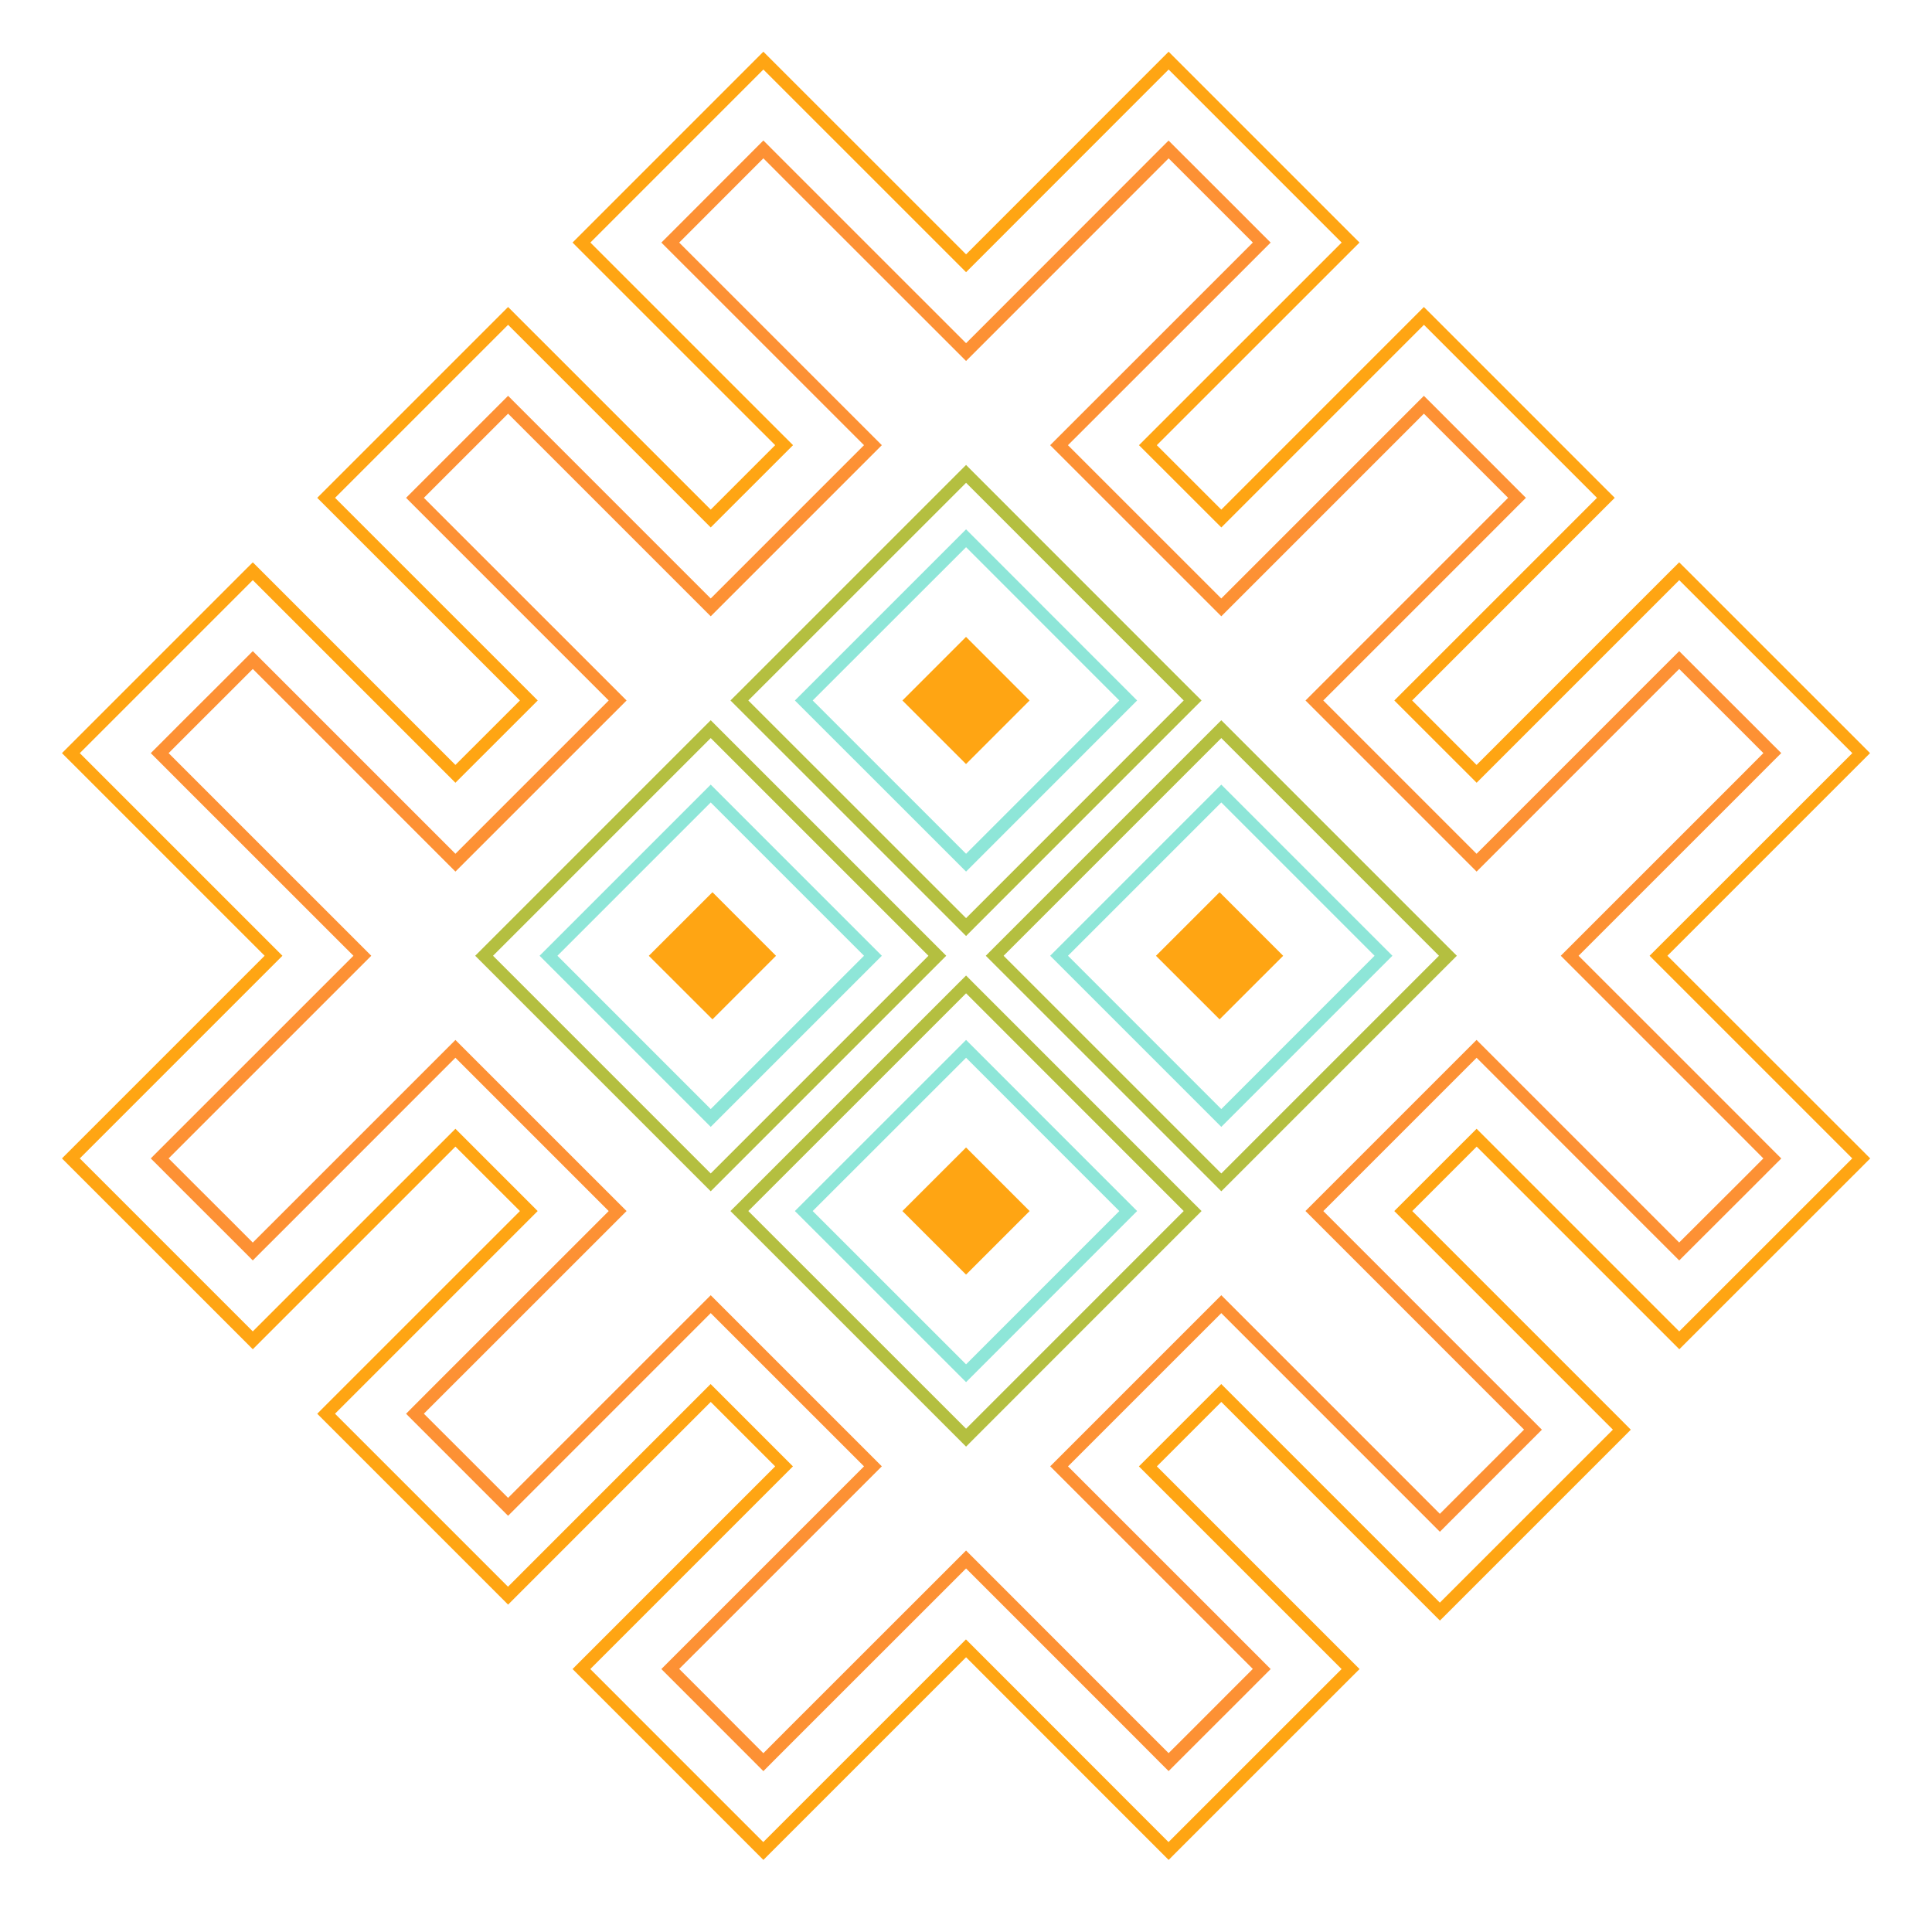 <?xml version="1.0" encoding="utf-8"?>
<!-- Generator: Adobe Illustrator 16.0.0, SVG Export Plug-In . SVG Version: 6.00 Build 0)  -->
<!DOCTYPE svg PUBLIC "-//W3C//DTD SVG 1.1//EN" "http://www.w3.org/Graphics/SVG/1.1/DTD/svg11.dtd">
<svg version="1.1" id="Layer_1" xmlns="http://www.w3.org/2000/svg" xmlns:xlink="http://www.w3.org/1999/xlink" x="0px" y="0px"
	 width="283px" height="283px" viewBox="0 0 283 283" enable-background="new 0 0 283 283" xml:space="preserve">
<path fill="#FD9134" d="M111.819,20.579l-1.306,1.306l-3.413,3.417l-5.506,5.512l-3.413,3.417l-1.306,1.302l1.306,1.305l3.413,3.41
	L126.56,65.21l-22.454,22.454L79.138,62.695l-3.41-3.41l-1.303-1.305l-1.305,1.305l-3.413,3.41l-5.513,5.512l-3.41,3.41
	l-1.302,1.305l1.302,1.305l3.41,3.41l24.969,24.969L66.71,125.061l-24.963-24.965l-3.413-3.411l-1.306-1.305l-1.305,1.305
	l-3.407,3.411l-5.519,5.502l-3.406,3.417l-1.306,1.305l1.306,1.302l3.406,3.414L51.772,140l-24.975,24.969l-3.406,3.407
	l-1.306,1.308l1.306,1.303l3.406,3.416l5.519,5.509l3.407,3.405l1.305,1.31l1.306-1.31l3.413-3.405l24.963-24.972l22.453,22.455
	l-24.969,24.965l-3.41,3.414l-1.302,1.311l1.302,1.307l3.41,3.408l5.513,5.518l3.413,3.412l1.305,1.303l1.303-1.303l3.41-3.412
	l24.969-24.974l22.454,22.45l-24.966,24.966l-3.413,3.41l-1.306,1.31l1.306,1.307l3.413,3.412l5.506,5.51l3.413,3.416l1.306,1.312
	l1.305-1.312l3.414-3.42l24.972-24.959l24.959,24.963l3.401,3.414l1.31,1.305l1.303-1.305l3.416-3.414l5.516-5.51l3.407-3.41
	l1.306-1.305l-1.306-1.312l-3.407-3.41l-24.975-24.966l22.457-22.45l27.305,27.309l3.406,3.408l1.306,1.312l1.306-1.312l3.413-3.408
	l5.505-5.521l3.414-3.403l1.305-1.309l-1.305-1.311l-3.414-3.406l-27.297-27.307l22.454-22.455l24.959,24.971l3.413,3.406
	l1.307,1.309l1.308-1.309l3.411-3.406l5.517-5.508l3.401-3.405l1.312-1.31l-1.312-1.307l-3.401-3.413L231.23,140l24.972-24.965
	l3.407-3.417l1.309-1.305l-1.309-1.305l-3.407-3.41l-5.513-5.502l-3.414-3.411l-1.305-1.305l-1.311,1.305l-3.413,3.411
	l-24.959,24.965l-22.454-22.454l24.971-24.969l3.401-3.41l1.312-1.305l-1.312-1.305l-3.401-3.41l-5.518-5.512l-3.404-3.41
	l-1.312-1.305l-1.305,1.305l-3.41,3.41l-24.965,24.969l-22.457-22.454l24.978-24.962l3.403-3.41l1.31-1.309l-1.31-1.305
	l-3.403-3.411l-5.519-5.512l-3.416-3.41l-1.303-1.305l-1.307,1.305l-3.407,3.41L141.51,50.27l-24.972-24.968l-3.414-3.417
	L111.819,20.579L111.819,20.579z M104.106,90.274L129.17,65.21L102.9,38.942l-3.413-3.41l3.413-3.414l5.505-5.509l3.414-3.417
	l3.406,3.417l26.284,26.268l26.261-26.268l3.41-3.413l3.413,3.413l5.513,5.509l3.408,3.41l-3.408,3.414L153.829,65.21l25.067,25.064
	l26.271-26.271l3.406-3.41l3.409,3.41l5.517,5.509l3.41,3.41l-3.41,3.414l-26.269,26.271l25.062,25.064l26.267-26.271l3.412-3.41
	l3.412,3.41l5.514,5.502l3.405,3.411l-3.405,3.417L228.623,140l26.273,26.271l3.401,3.416l-3.401,3.41l-5.518,5.5l-3.412,3.407
	l-3.408-3.407l-26.271-26.271l-25.062,25.062L219.831,206l3.413,3.41l-3.413,3.41l-5.513,5.512l-3.406,3.414l-3.407-3.414
	l-28.608-28.607l-25.062,25.062l26.271,26.271l3.408,3.408l-3.408,3.407l-5.512,5.519l-3.414,3.406l-3.41-3.406l-26.261-26.271
	l-26.284,26.271l-3.406,3.418l-3.414-3.418l-5.505-5.519l-3.413-3.41l3.413-3.405l26.271-26.271l-25.064-25.062l-26.273,26.271
	l-3.408,3.413l-3.41-3.413l-5.515-5.51l-3.41-3.409l3.41-3.41l26.28-26.272l-25.07-25.062L40.443,178.6l-3.414,3.412l-3.406-3.412
	l-5.513-5.5l-3.41-3.414l3.41-3.414L54.384,140L28.11,113.729l-3.41-3.41l3.41-3.417l5.513-5.502l3.406-3.41l3.414,3.41
	l26.268,26.271l25.07-25.064L65.5,76.336l-3.41-3.414l3.41-3.41l5.515-5.509l3.41-3.41l3.408,3.41L104.106,90.274L104.106,90.274z"
	/>
<g>
	<path fill="#B4BF40" d="M141.51,68.107l-1.312,1.306l-31.889,31.891l-1.312,1.302l1.312,1.305l31.889,31.885l1.312,1.312
		l1.303-1.312l31.879-31.885l1.312-1.305l-1.312-1.302l-31.879-31.891L141.51,68.107L141.51,68.107z M141.51,134.491l-31.897-31.885
		l31.897-31.885l31.879,31.885L141.51,134.491L141.51,134.491z"/>
	<path fill="#8EE6D8" d="M141.51,77.539l-25.074,25.068l25.074,25.064l25.055-25.064L141.51,77.539L141.51,77.539z M141.51,125.061
		l-22.467-22.454l22.467-22.454l22.447,22.454L141.51,125.061L141.51,125.061z"/>
	<path fill="#8EE6D8" d="M178.896,114.932L153.829,140l25.067,25.066L203.961,140L178.896,114.932L178.896,114.932z
		 M178.896,162.457L156.439,140l22.457-22.457L201.348,140L178.896,162.457L178.896,162.457z"/>
	<path fill="#B4BF40" d="M178.896,105.501l-1.308,1.305l-31.89,31.888L144.398,140l1.305,1.306l31.893,31.887l1.301,1.307
		l1.312-1.307l31.885-31.887L213.4,140l-1.312-1.305l-31.885-31.888L178.896,105.501L178.896,105.501z M178.896,171.889L147.009,140
		l31.888-31.888L210.782,140L178.896,171.889L178.896,171.889z"/>
	<path fill="#B4BF40" d="M104.106,105.501l-1.309,1.305l-31.885,31.888L69.607,140l1.306,1.306l31.885,31.887l1.309,1.307
		l1.305-1.307l31.889-31.887l1.305-1.306l-1.305-1.305l-31.889-31.888L104.106,105.501L104.106,105.501z M104.106,171.889
		L72.218,140l31.889-31.888L135.997,140L104.106,171.889L104.106,171.889z"/>
	<path fill="#8EE6D8" d="M104.106,114.932L79.038,140l25.068,25.066L129.171,140L104.106,114.932L104.106,114.932z M104.106,162.457
		L81.652,140l22.454-22.457L126.561,140L104.106,162.457L104.106,162.457z"/>
	<path fill="#B4BF40" d="M141.51,142.896l-1.312,1.308l-31.889,31.886l-1.312,1.305l1.312,1.308l31.889,31.889l1.312,1.312
		l1.303-1.312l31.879-31.889l1.312-1.308l-1.312-1.305l-31.879-31.886L141.51,142.896L141.51,142.896z M141.51,209.277
		l-31.897-31.885L141.51,145.5l31.879,31.893L141.51,209.277L141.51,209.277z"/>
	<path fill="#8EE6D8" d="M141.51,152.329l-25.074,25.063l25.074,25.063l25.055-25.063L141.51,152.329L141.51,152.329z
		 M141.51,199.848l-22.467-22.453l22.467-22.455l22.447,22.455L141.51,199.848L141.51,199.848z"/>
</g>
<path fill="#FFA513" d="M171.182,7.572l-1.306,1.305L141.51,37.256L113.124,8.877l-1.305-1.305l-1.306,1.305L85.171,34.224
	l-1.305,1.305l1.305,1.309l28.376,28.373l-9.44,9.44L75.728,46.274l-1.303-1.306l-1.305,1.306L47.774,71.617l-1.306,1.305
	l1.306,1.305l28.385,28.379l-9.449,9.44L38.334,83.671l-1.306-1.302l-1.305,1.302l-25.34,25.34l-1.309,1.309l1.309,1.302L38.763,140
	l-28.379,28.376l-1.309,1.308l1.309,1.312l25.34,25.334l1.305,1.309l1.306-1.309l28.376-28.373l9.449,9.438l-28.385,28.379
	l-1.306,1.311l1.306,1.307l25.346,25.346l1.305,1.307l1.303-1.307l28.379-28.383l9.44,9.439l-28.376,28.376l-1.305,1.312
	l1.305,1.306l25.343,25.348l1.306,1.306l1.305-1.306l28.386-28.379l28.366,28.379l1.306,1.306l1.301-1.306l25.353-25.348
	l1.312-1.306l-1.312-1.312l-28.379-28.376l9.44-9.439l30.711,30.719l1.312,1.306l1.312-1.306l25.346-25.344l1.302-1.31l-1.302-1.312
	l-30.711-30.713l9.438-9.438l28.372,28.373l1.308,1.309l1.308-1.309l25.349-25.334l1.305-1.312l-1.305-1.308L244.244,140
	l28.379-28.379l1.302-1.302l-1.302-1.309l-25.348-25.34l-1.305-1.302l-1.311,1.302l-28.372,28.376l-9.438-9.44l28.371-28.379
	l1.309-1.305l-1.309-1.305l-25.339-25.343l-1.312-1.306l-1.305,1.306L178.896,74.65l-9.446-9.44l28.379-28.373l1.312-1.309
	l-1.312-1.305L172.482,8.877L171.182,7.572L171.182,7.572z M141.51,39.87l29.672-29.687l25.346,25.346L166.838,65.21L178.9,77.261
	l29.678-29.681l25.347,25.343l-29.685,29.684l12.058,12.051l29.679-29.678l25.351,25.34L241.634,140l29.685,29.684l-25.346,25.338
	l-29.679-29.679l-12.058,12.052l32.021,32.021l-25.347,25.34l-32.02-32.021l-12.062,12.061l29.689,29.688l-25.351,25.343
	l-29.671-29.687l-29.69,29.687l-25.34-25.343l29.684-29.688l-12.057-12.061l-29.68,29.687l-25.34-25.339l29.688-29.688
	L66.71,165.343l-29.682,29.679l-25.34-25.338L41.37,140l-29.682-29.681l25.34-25.34l29.682,29.678l12.057-12.051L49.079,72.922
	l25.346-25.343l29.682,29.681l12.057-12.051L86.479,35.528l25.34-25.346L141.51,39.87L141.51,39.87z"/>
<g>
	<path fill="#FFA513" d="M141.503,93.291l-9.315,9.316l9.315,9.312l9.31-9.312L141.503,93.291L141.503,93.291z"/>
	<path fill="#FFA513" d="M104.362,130.691l-9.322,9.315l9.322,9.309l9.309-9.309L104.362,130.691L104.362,130.691z"/>
	<path fill="#FFA513" d="M178.646,130.691l-9.321,9.315l9.321,9.309l9.312-9.309L178.646,130.691L178.646,130.691z"/>
	<path fill="#FFA513" d="M141.507,168.081l-9.322,9.315l9.322,9.31l9.312-9.31L141.507,168.081L141.507,168.081z"/>
</g>
</svg>
